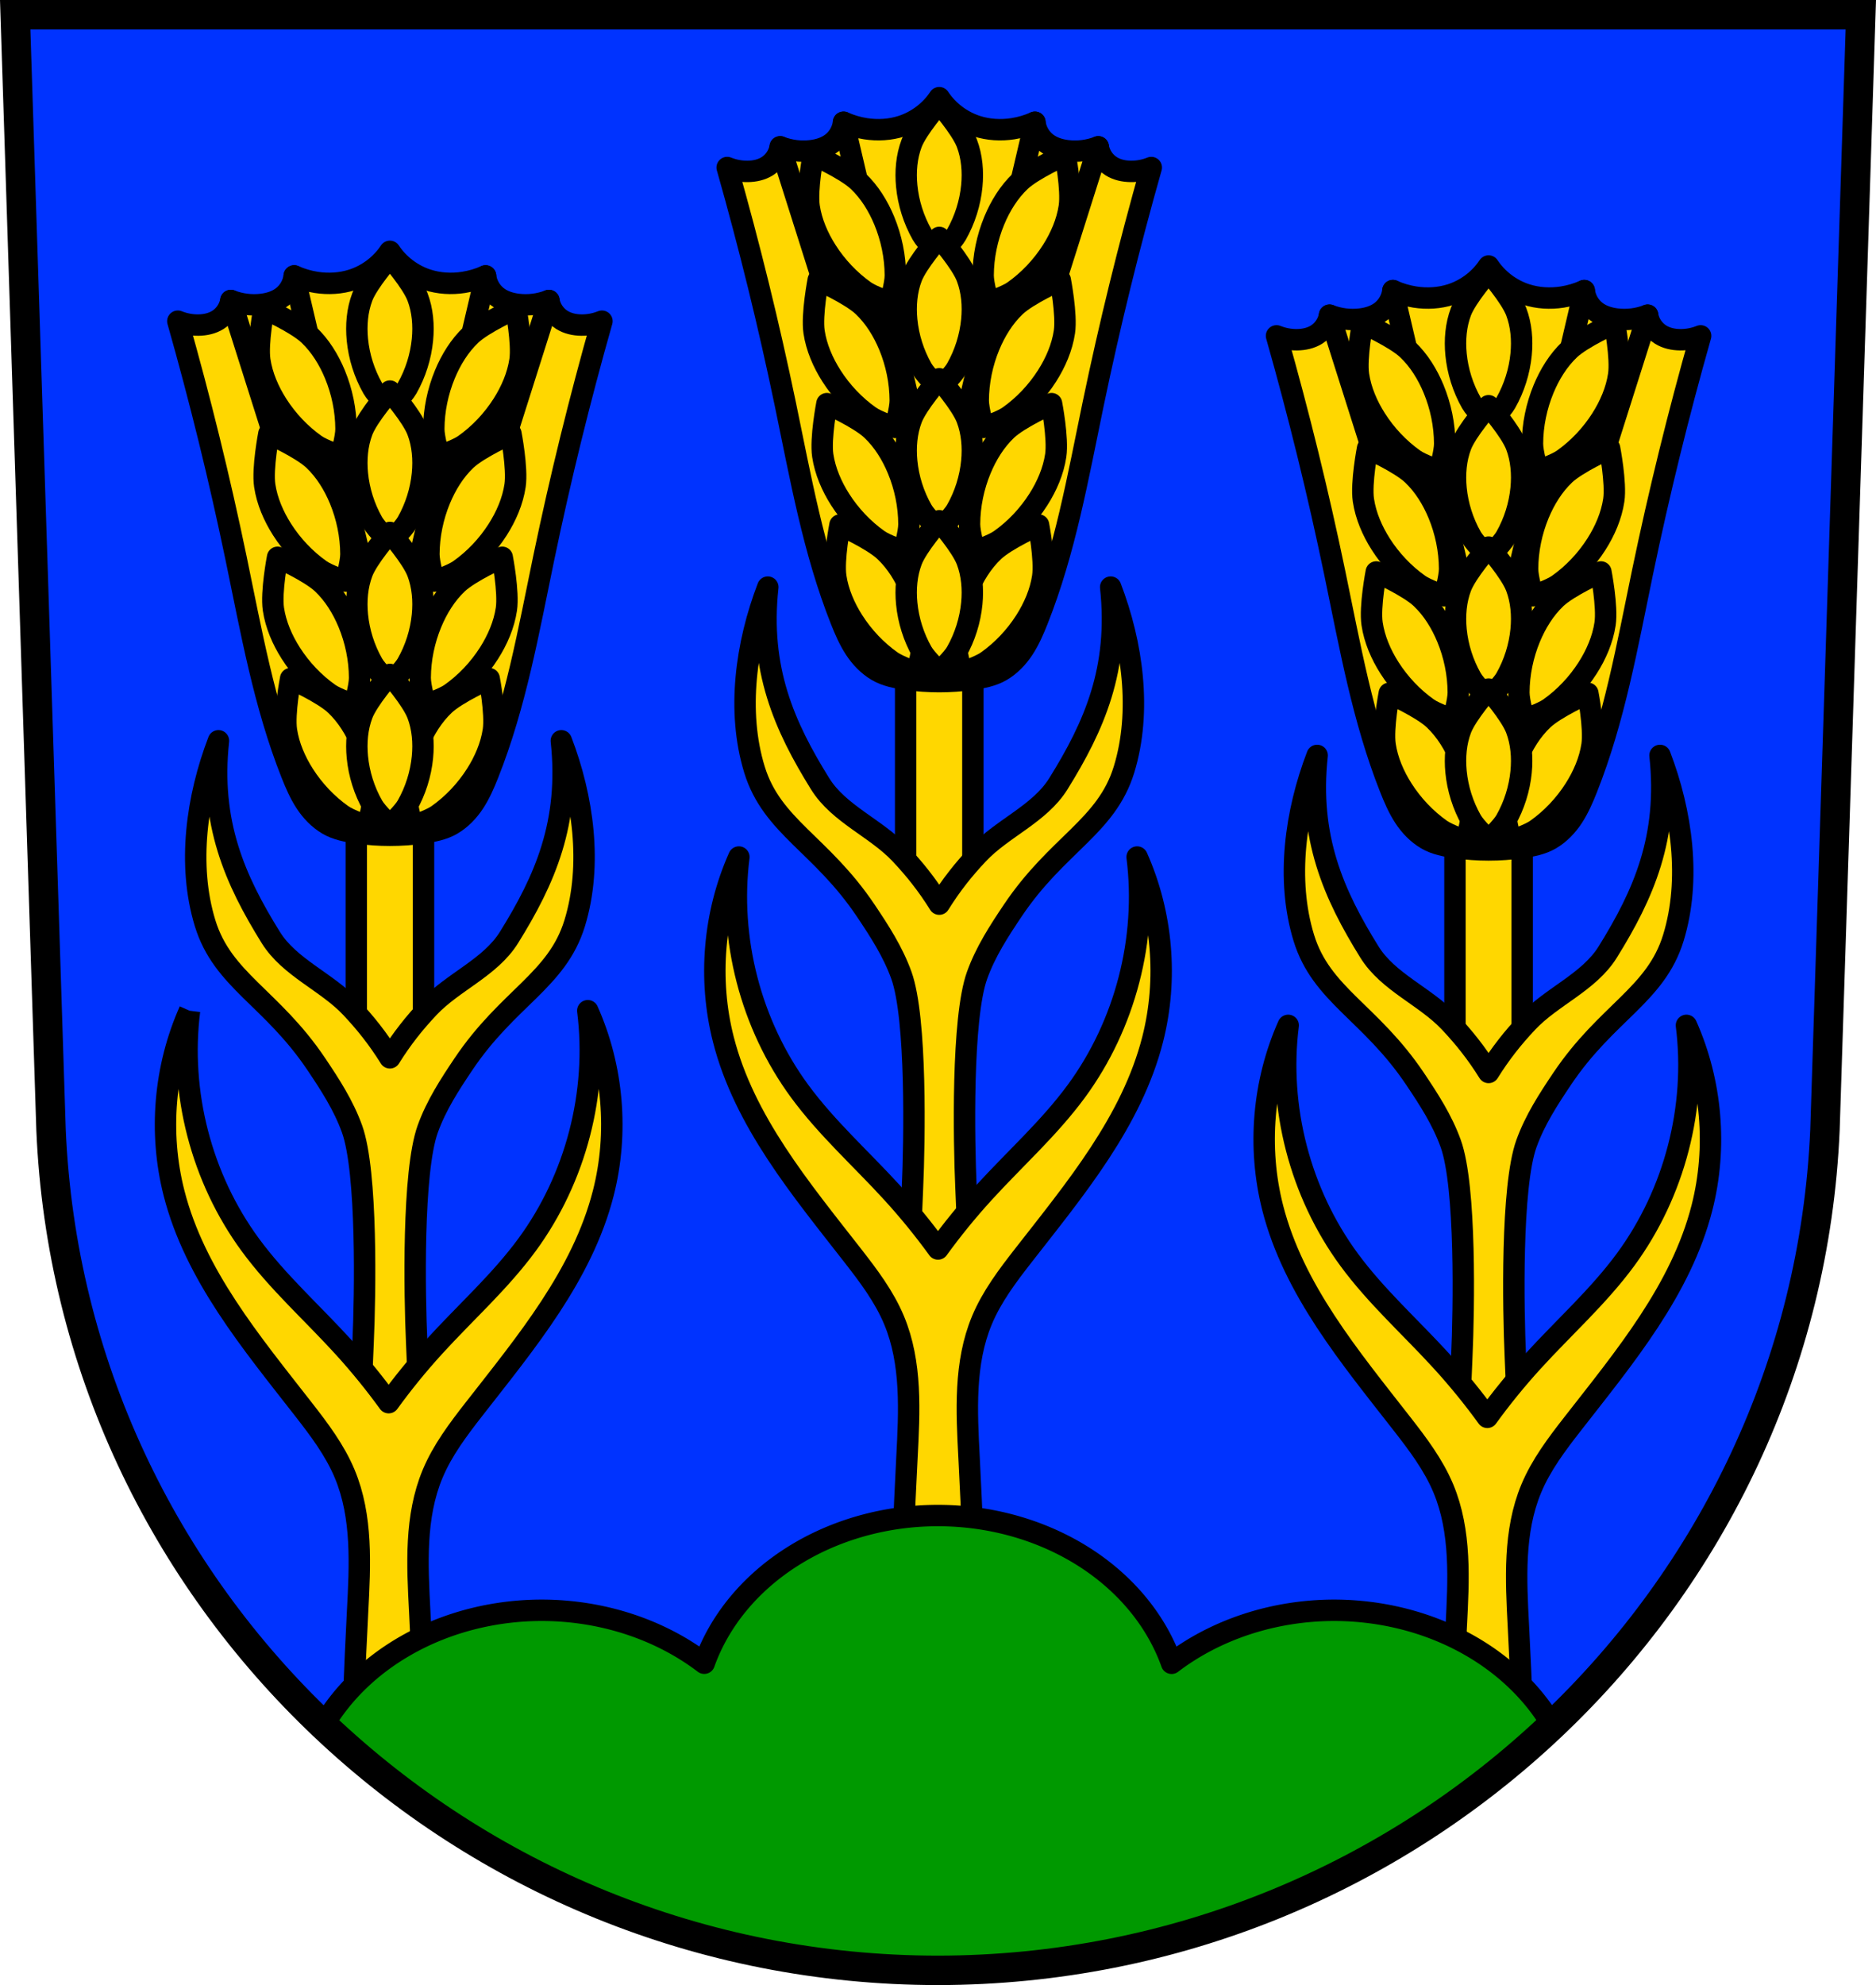 <svg xmlns="http://www.w3.org/2000/svg" width="701.33" height="741.77" viewBox="0 0 701.334 741.769"><g transform="translate(-21.732-26.906)"><g fill-rule="evenodd"><path d="m27.412 32.406l13.398 416.62c7.415 175.25 153.92 314.05 331.59 314.14 177.51-.215 324.07-139.06 331.59-314.14l13.398-416.62h-344.98z" fill="#03f"/><g fill="#ffd700" stroke="#000" stroke-linejoin="round" stroke-width="8"><path d="m154.93 299.19v121.33l12.568 10.152 12.568-10.152v-121.33h-12.568-12.568z"/><path d="m103.4 303.71c-8.152 21.22-11.672 46.38-4.994 68.16 6.564 21.407 24.88 27.803 41.618 52.727 5.081 7.566 10.131 15.317 13.318 24.17 5.777 16.05 4.924 62.12 4.145 79.49-.473 10.547-.884 21.1-1.233 31.65l11.238-5.318 11.236 5.318c-.348-10.553-.759-21.1-1.233-31.65-.779-17.372-1.63-63.45 4.147-79.49 3.186-8.853 8.237-16.604 13.318-24.17 16.738-24.924 35.05-31.32 41.618-52.727 6.678-21.779 3.158-46.942-4.994-68.16 3.321 30.625-6.174 51.966-19.561 73.49-7.01 11.265-20.865 16.536-29.965 26.19-5.436 5.765-10.05 11.553-14.566 18.787-4.52-7.234-9.131-13.02-14.567-18.787-9.101-9.651-22.96-14.923-29.965-26.19-13.387-21.528-22.881-42.869-19.56-73.49z"/><path d="m92.59 404.57c-9.468 21.22-11.548 45.647-5.801 68.16 7.819 30.627 28.898 55.803 48.34 80.73 5.901 7.566 11.768 15.317 15.469 24.17 6.71 16.05 5.72 34.12 4.814 51.49-.55 10.547-1.027 21.1-1.432 31.65l13.05-5.318 13.05 5.318c-.405-10.553-.882-21.1-1.432-31.65-.905-17.372-1.893-35.445 4.816-51.49 3.701-8.853 9.567-16.604 15.469-24.17 19.441-24.924 40.521-50.1 48.34-80.73 5.747-22.512 3.667-46.942-5.801-68.16 3.858 30.625-4.45 62.61-22.721 87.49-10.202 13.892-23.2 25.442-34.805 38.19-6.02 6.61-11.668 13.553-16.918 20.787-5.25-7.234-10.903-14.178-16.92-20.787-11.603-12.745-24.603-24.295-34.805-38.19-18.27-24.879-26.576-56.869-22.719-87.49"/><path d="m167.49 120.82c-3.303 4.982-8.33 8.797-14.02 10.635-4.343 1.404-9.02 1.668-13.535.967-2.83-.44-5.602-1.256-8.219-2.418-.347 3.02-1.951 5.871-4.35 7.734-2.201 1.71-4.968 2.563-7.734 2.9-3.908.476-7.931-.026-11.602-1.449-.498 2.951-2.302 5.655-4.834 7.25-2.143 1.35-4.717 1.897-7.25 1.934-2.64.038-5.287-.458-7.734-1.449 8.305 29.21 15.561 58.727 21.752 88.46 5.672 27.24 10.506 54.869 20.785 80.73 1.458 3.667 3.034 7.313 5.186 10.621 2.152 3.308 4.979 6.254 8.35 8.232 3.281 1.926 7.192 2.654 10.959 3.191 8.08 1.153 16.407 1.153 24.488 0 3.767-.537 7.678-1.265 10.959-3.191 3.371-1.979 6.198-4.925 8.35-8.232 2.152-3.308 3.728-6.954 5.186-10.621 10.279-25.858 15.12-53.48 20.787-80.73 6.191-29.734 13.447-59.25 21.752-88.46-2.447.992-5.094 1.487-7.734 1.449-2.533-.036-5.107-.584-7.25-1.934-2.532-1.595-4.336-4.299-4.834-7.25-3.67 1.423-7.694 1.925-11.602 1.449-2.767-.337-5.533-1.191-7.734-2.9-2.399-1.863-4-4.717-4.352-7.734-2.617 1.162-5.387 1.978-8.217 2.418-4.51.702-9.192.437-13.535-.967-5.688-1.838-10.717-5.653-14.02-10.635z"/><path d="m130.38 280.49c0 0-2.509 12.966-1.555 19.373.869 5.835 3.324 11.488 6.496 16.461 3.734 5.853 8.674 11.1 14.348 15.1 2.802 1.975 9.4 4.166 9.4 4.166 0 0 1.986-6.662 1.975-10.09-.024-6.942-1.489-13.997-4.143-20.412-2.255-5.451-5.478-10.704-9.76-14.762-4.702-4.456-16.762-9.836-16.762-9.836zm74.24 0c0 0-12.06 5.38-16.762 9.836-4.281 4.058-7.507 9.311-9.762 14.762-2.654 6.415-4.117 13.47-4.141 20.412-.012 3.428 1.975 10.09 1.975 10.09 0 0 6.599-2.191 9.4-4.166 5.674-4 10.614-9.247 14.348-15.1 3.173-4.973 5.627-10.626 6.496-16.461.955-6.407-1.555-19.373-1.555-19.373z"/><g stroke-linecap="round"><path d="m108.04 139.19l52.12 164.45"/><path d="m131.72 130l35.466 151.32"/><path d="m226.95 139.19l-52.12 164.45"/></g><path d="m122.25 188.95c0 0-2.509 12.966-1.555 19.373.869 5.835 3.324 11.488 6.496 16.461 3.734 5.853 8.674 11.1 14.348 15.1 2.802 1.975 9.4 4.166 9.4 4.166 0 0 1.988-6.662 1.977-10.09-.024-6.942-1.489-13.997-4.143-20.412-2.255-5.451-5.48-10.704-9.762-14.762-4.702-4.456-16.762-9.836-16.762-9.836zm90.49 0c0 0-12.06 5.38-16.762 9.836-4.281 4.058-7.505 9.311-9.76 14.762-2.654 6.415-4.119 13.47-4.143 20.412-.012 3.428 1.975 10.09 1.975 10.09 0 0 6.599-2.191 9.4-4.166 5.674-4 10.614-9.247 14.348-15.1 3.173-4.973 5.627-10.626 6.496-16.461.955-6.407-1.555-19.373-1.555-19.373z"/><path d="m203.27 130l-35.466 151.32" stroke-linecap="round"/><path d="m120.42 142.19c0 0-2.509 12.966-1.555 19.373.869 5.835 3.324 11.488 6.496 16.461 3.734 5.853 8.672 11.1 14.346 15.1 2.802 1.975 9.4 4.166 9.4 4.166 0 0 1.988-6.662 1.977-10.09-.024-6.942-1.489-13.997-4.143-20.412-2.255-5.451-5.478-10.704-9.76-14.762-4.702-4.456-16.762-9.836-16.762-9.836zm94.15 0c0 0-12.06 5.38-16.762 9.836-4.281 4.058-7.505 9.311-9.76 14.762-2.654 6.415-4.119 13.47-4.143 20.412-.012 3.428 1.975 10.09 1.975 10.09 0 0 6.599-2.191 9.4-4.166 5.674-4 10.614-9.247 14.348-15.1 3.173-4.973 5.627-10.626 6.496-16.461.955-6.407-1.555-19.373-1.555-19.373z"/><path d="m167.5 122.92c0 0-8.214 9.383-10.326 14.94-1.923 5.06-2.357 10.639-1.84 15.971.609 6.275 2.567 12.566 5.752 18.16 1.573 2.764 6.414 7.293 6.414 7.293 0 0 4.839-4.529 6.412-7.293 3.185-5.597 5.143-11.889 5.752-18.16.517-5.332.084-10.911-1.84-15.971-2.112-5.557-10.324-14.94-10.324-14.94z"/><path d="m167.5 173.04c0 0-8.214 9.383-10.326 14.94-1.923 5.06-2.357 10.639-1.84 15.971.609 6.275 2.567 12.566 5.752 18.16 1.573 2.764 6.414 7.293 6.414 7.293 0 0 4.839-4.529 6.412-7.293 3.185-5.597 5.143-11.889 5.752-18.16.517-5.332.084-10.911-1.84-15.971-2.112-5.557-10.324-14.94-10.324-14.94z"/><path d="m167.5 225.86c0 0-8.214 9.383-10.326 14.94-1.923 5.06-2.357 10.639-1.84 15.971.609 6.275 2.567 12.566 5.752 18.16 1.573 2.764 6.414 7.293 6.414 7.293 0 0 4.839-4.529 6.412-7.293 3.185-5.597 5.143-11.889 5.752-18.16.517-5.332.084-10.911-1.84-15.971-2.112-5.557-10.324-14.94-10.324-14.94z"/><path d="m167.5 278.91c0 0-8.214 9.383-10.326 14.94-1.923 5.06-2.357 10.639-1.84 15.971.609 6.275 2.567 12.566 5.752 18.16 1.573 2.764 6.414 7.293 6.414 7.293 0 0 4.839-4.529 6.412-7.293 3.185-5.597 5.143-11.889 5.752-18.16.517-5.332.084-10.911-1.84-15.971-2.112-5.557-10.324-14.94-10.324-14.94z"/><path d="m125.5 235.15c0 0-2.509 12.966-1.555 19.373.869 5.835 3.324 11.49 6.496 16.463 3.734 5.853 8.674 11.1 14.348 15.1 2.802 1.975 9.4 4.168 9.4 4.168 0 0 1.986-6.662 1.975-10.09-.024-6.942-1.489-13.997-4.143-20.412-2.255-5.451-5.478-10.704-9.76-14.762-4.702-4.456-16.762-9.838-16.762-9.838zm83.986 0c0 0-12.06 5.381-16.76 9.838-4.281 4.058-7.507 9.311-9.762 14.762-2.654 6.415-4.119 13.47-4.143 20.412-.012 3.428 1.977 10.09 1.977 10.09 0 0 6.599-2.193 9.4-4.168 5.674-4 10.612-9.245 14.346-15.1 3.173-4.973 5.629-10.628 6.498-16.463.955-6.407-1.557-19.373-1.557-19.373z"/><path d="m565.66 304.67v121.33l12.568 10.152 12.568-10.152v-121.33h-12.568-12.568z"/><path d="m514.14 309.18c-8.152 21.22-11.672 46.38-4.994 68.16 6.564 21.407 24.88 27.803 41.618 52.727 5.081 7.566 10.131 15.317 13.318 24.17 5.777 16.05 4.924 62.12 4.145 79.49-.473 10.547-.884 21.1-1.233 31.65l11.238-5.318 11.236 5.318c-.348-10.553-.759-21.1-1.233-31.65-.779-17.372-1.63-63.45 4.147-79.49 3.186-8.853 8.237-16.604 13.318-24.17 16.738-24.924 35.05-31.32 41.618-52.727 6.678-21.779 3.158-46.942-4.994-68.16 3.321 30.625-6.174 51.966-19.561 73.49-7.01 11.265-20.865 16.536-29.965 26.19-5.436 5.765-10.05 11.553-14.566 18.787-4.52-7.234-9.131-13.02-14.567-18.787-9.101-9.651-22.96-14.923-29.965-26.19-13.387-21.528-22.881-42.869-19.56-73.49z"/><path d="m503.32 410.05c-9.468 21.22-11.548 45.647-5.801 68.16 7.819 30.627 28.898 55.803 48.34 80.73 5.901 7.566 11.768 15.317 15.469 24.17 6.71 16.05 5.72 34.12 4.814 51.49-.55 10.547-1.027 21.1-1.432 31.65l13.05-5.318 13.05 5.318c-.405-10.553-.882-21.1-1.432-31.65-.905-17.372-1.893-35.445 4.816-51.49 3.701-8.853 9.567-16.604 15.469-24.17 19.441-24.924 40.521-50.1 48.34-80.73 5.747-22.512 3.668-46.942-5.801-68.16 3.858 30.625-4.45 62.61-22.721 87.49-10.202 13.892-23.2 25.442-34.805 38.19-6.02 6.61-11.668 13.553-16.918 20.787-5.25-7.234-10.903-14.178-16.92-20.787-11.603-12.745-24.603-24.295-34.805-38.19-18.27-24.879-26.576-56.869-22.719-87.49z"/><path d="m578.23 126.3c-3.303 4.982-8.33 8.797-14.02 10.635-4.343 1.404-9.02 1.668-13.535.967-2.83-.44-5.602-1.256-8.219-2.418-.347 3.02-1.951 5.871-4.35 7.734-2.201 1.71-4.967 2.563-7.734 2.9-3.908.476-7.931-.026-11.602-1.449-.498 2.951-2.302 5.655-4.834 7.25-2.143 1.35-4.717 1.897-7.25 1.934-2.64.038-5.287-.458-7.734-1.449 8.305 29.21 15.561 58.727 21.752 88.46 5.672 27.24 10.506 54.869 20.785 80.73 1.458 3.667 3.034 7.313 5.186 10.621 2.152 3.308 4.979 6.254 8.35 8.232 3.281 1.926 7.192 2.654 10.959 3.191 8.08 1.153 16.407 1.153 24.488 0 3.767-.537 7.678-1.265 10.959-3.191 3.371-1.979 6.198-4.925 8.35-8.232 2.152-3.308 3.728-6.954 5.186-10.621 10.279-25.858 15.12-53.48 20.787-80.73 6.191-29.734 13.447-59.25 21.752-88.46-2.447.992-5.094 1.487-7.734 1.449-2.533-.036-5.107-.584-7.25-1.934-2.532-1.595-4.336-4.299-4.834-7.25-3.67 1.423-7.694 1.925-11.602 1.449-2.767-.337-5.533-1.191-7.734-2.9-2.399-1.863-4-4.717-4.352-7.734-2.617 1.162-5.387 1.978-8.217 2.418-4.51.702-9.192.437-13.535-.967-5.688-1.838-10.717-5.653-14.02-10.635z"/><path d="m541.11 285.96c0 0-2.509 12.966-1.555 19.373.869 5.835 3.324 11.488 6.496 16.461 3.734 5.853 8.674 11.1 14.348 15.1 2.802 1.975 9.4 4.166 9.4 4.166 0 0 1.986-6.662 1.975-10.09-.024-6.942-1.489-13.997-4.143-20.412-2.255-5.451-5.478-10.704-9.76-14.762-4.702-4.456-16.762-9.836-16.762-9.836zm74.24 0c0 0-12.06 5.38-16.762 9.836-4.281 4.058-7.507 9.311-9.762 14.762-2.654 6.415-4.117 13.47-4.141 20.412-.012 3.428 1.975 10.09 1.975 10.09 0 0 6.599-2.191 9.4-4.166 5.674-4 10.614-9.247 14.348-15.1 3.173-4.973 5.627-10.626 6.496-16.461.955-6.407-1.555-19.373-1.555-19.373z"/><g stroke-linecap="round"><path d="m518.77 144.67l52.12 164.45"/><path d="m542.46 135.48l35.466 151.32"/><path d="m637.69 144.67l-52.12 164.45"/></g><path d="m532.99 194.43c0 0-2.509 12.966-1.555 19.373.869 5.835 3.324 11.488 6.496 16.461 3.734 5.853 8.674 11.1 14.348 15.1 2.802 1.975 9.4 4.166 9.4 4.166 0 0 1.988-6.662 1.977-10.09-.024-6.942-1.489-13.997-4.143-20.412-2.255-5.451-5.48-10.704-9.762-14.762-4.702-4.456-16.762-9.836-16.762-9.836zm90.49 0c0 0-12.06 5.38-16.762 9.836-4.281 4.058-7.505 9.311-9.76 14.762-2.654 6.415-4.119 13.47-4.143 20.412-.012 3.428 1.975 10.09 1.975 10.09 0 0 6.599-2.191 9.4-4.166 5.674-4 10.614-9.247 14.348-15.1 3.173-4.973 5.627-10.626 6.496-16.461.955-6.407-1.555-19.373-1.555-19.373z"/><path d="m614 135.48l-35.466 151.32" stroke-linecap="round"/><path d="m531.16 147.66c0 0-2.509 12.966-1.555 19.373.869 5.835 3.324 11.488 6.496 16.461 3.734 5.853 8.672 11.1 14.346 15.1 2.802 1.975 9.4 4.166 9.4 4.166 0 0 1.988-6.662 1.977-10.09-.024-6.942-1.489-13.997-4.143-20.412-2.255-5.451-5.478-10.704-9.76-14.762-4.702-4.456-16.762-9.836-16.762-9.836zm94.15 0c0 0-12.06 5.38-16.762 9.836-4.281 4.058-7.505 9.311-9.76 14.762-2.654 6.415-4.119 13.47-4.143 20.412-.012 3.428 1.975 10.09 1.975 10.09 0 0 6.599-2.191 9.4-4.166 5.674-4 10.614-9.247 14.348-15.1 3.173-4.973 5.627-10.626 6.496-16.461.955-6.407-1.555-19.373-1.555-19.373z"/><path d="m578.23 128.4c0 0-8.214 9.383-10.326 14.94-1.923 5.06-2.357 10.639-1.84 15.971.609 6.275 2.567 12.566 5.752 18.16 1.573 2.764 6.414 7.293 6.414 7.293 0 0 4.839-4.529 6.412-7.293 3.185-5.597 5.143-11.889 5.752-18.16.517-5.332.084-10.911-1.84-15.971-2.112-5.557-10.324-14.94-10.324-14.94z"/><path d="m578.23 178.51c0 0-8.214 9.383-10.326 14.94-1.923 5.06-2.357 10.639-1.84 15.971.609 6.275 2.567 12.566 5.752 18.16 1.573 2.764 6.414 7.293 6.414 7.293 0 0 4.839-4.529 6.412-7.293 3.185-5.597 5.143-11.889 5.752-18.16.517-5.332.084-10.911-1.84-15.971-2.112-5.557-10.324-14.94-10.324-14.94z"/><path d="m578.23 231.34c0 0-8.214 9.383-10.326 14.94-1.923 5.06-2.357 10.639-1.84 15.971.609 6.275 2.567 12.566 5.752 18.16 1.573 2.764 6.414 7.293 6.414 7.293 0 0 4.839-4.529 6.412-7.293 3.185-5.597 5.143-11.889 5.752-18.16.517-5.332.084-10.911-1.84-15.971-2.112-5.557-10.324-14.94-10.324-14.94z"/><path d="m578.23 284.39c0 0-8.214 9.383-10.326 14.94-1.923 5.06-2.357 10.639-1.84 15.971.609 6.275 2.567 12.566 5.752 18.16 1.573 2.764 6.414 7.293 6.414 7.293 0 0 4.839-4.529 6.412-7.293 3.185-5.597 5.143-11.889 5.752-18.16.517-5.332.084-10.911-1.84-15.971-2.112-5.557-10.324-14.94-10.324-14.94z"/><path d="m536.24 240.63c0 0-2.509 12.966-1.555 19.373.869 5.835 3.324 11.49 6.496 16.463 3.734 5.853 8.674 11.1 14.348 15.1 2.802 1.975 9.4 4.168 9.4 4.168 0 0 1.986-6.662 1.975-10.09-.024-6.942-1.489-13.997-4.143-20.412-2.255-5.451-5.478-10.704-9.76-14.762-4.702-4.456-16.762-9.838-16.762-9.838zm83.986 0c0 0-12.06 5.381-16.76 9.838-4.281 4.058-7.507 9.311-9.762 14.762-2.654 6.415-4.119 13.47-4.143 20.412-.012 3.428 1.977 10.09 1.977 10.09 0 0 6.599-2.193 9.4-4.168 5.674-4 10.612-9.245 14.346-15.1 3.173-4.973 5.629-10.628 6.498-16.463.955-6.407-1.557-19.373-1.557-19.373z"/><path d="m360.3 241.77v121.33l12.568 10.152 12.568-10.152v-121.33h-12.568-12.568z"/><path d="m308.77 246.29c-8.152 21.22-11.672 46.38-4.994 68.16 6.564 21.407 24.88 27.803 41.618 52.727 5.081 7.566 10.131 15.317 13.318 24.17 5.777 16.05 4.924 62.12 4.145 79.49-.473 10.547-.884 21.1-1.233 31.65l11.238-5.318 11.236 5.318c-.348-10.553-.759-21.1-1.233-31.65-.779-17.372-1.63-63.45 4.147-79.49 3.186-8.853 8.237-16.604 13.318-24.17 16.738-24.924 35.05-31.32 41.618-52.727 6.678-21.779 3.158-46.942-4.994-68.16 3.321 30.625-6.174 51.966-19.561 73.49-7.01 11.265-20.865 16.536-29.965 26.19-5.436 5.765-10.05 11.553-14.566 18.787-4.52-7.234-9.131-13.02-14.567-18.787-9.101-9.651-22.96-14.923-29.965-26.19-13.387-21.528-22.881-42.869-19.56-73.49z"/><path d="m297.96 347.15c-9.468 21.22-11.548 45.647-5.801 68.16 7.819 30.627 28.898 55.803 48.34 80.73 5.901 7.566 11.768 15.317 15.469 24.17 6.71 16.05 5.72 34.12 4.814 51.49-.55 10.547-1.027 21.1-1.432 31.65l13.05-5.318 13.05 5.318c-.405-10.553-.882-21.1-1.432-31.65-.905-17.372-1.893-35.445 4.816-51.49 3.701-8.853 9.567-16.604 15.469-24.17 19.441-24.924 40.521-50.1 48.34-80.73 5.747-22.512 3.668-46.942-5.801-68.16 3.858 30.625-4.45 62.61-22.721 87.49-10.202 13.892-23.2 25.442-34.805 38.19-6.02 6.61-11.668 13.553-16.918 20.787-5.25-7.234-10.903-14.178-16.92-20.787-11.603-12.745-24.603-24.295-34.805-38.19-18.27-24.879-26.576-56.869-22.719-87.49z"/><path d="m372.86 63.4c-3.303 4.982-8.33 8.797-14.02 10.635-4.343 1.404-9.02 1.668-13.535.967-2.83-.44-5.602-1.256-8.219-2.418-.347 3.02-1.951 5.871-4.35 7.734-2.201 1.71-4.967 2.563-7.734 2.9-3.908.476-7.931-.026-11.602-1.449-.498 2.951-2.302 5.655-4.834 7.25-2.143 1.35-4.717 1.897-7.25 1.934-2.64.038-5.287-.458-7.734-1.449 8.305 29.21 15.561 58.727 21.752 88.46 5.672 27.24 10.506 54.869 20.785 80.73 1.458 3.667 3.034 7.313 5.186 10.621 2.152 3.308 4.979 6.254 8.35 8.232 3.281 1.926 7.192 2.654 10.959 3.191 8.08 1.153 16.407 1.153 24.488 0 3.767-.537 7.678-1.265 10.959-3.191 3.371-1.979 6.198-4.925 8.35-8.232 2.152-3.308 3.728-6.954 5.186-10.621 10.279-25.858 15.12-53.48 20.787-80.73 6.191-29.734 13.447-59.25 21.752-88.46-2.447.992-5.094 1.487-7.734 1.449-2.533-.036-5.107-.584-7.25-1.934-2.532-1.595-4.336-4.299-4.834-7.25-3.67 1.423-7.694 1.925-11.602 1.449-2.767-.337-5.533-1.191-7.734-2.9-2.399-1.863-4-4.717-4.352-7.734-2.617 1.162-5.387 1.978-8.217 2.418-4.51.702-9.192.437-13.535-.967-5.688-1.838-10.717-5.653-14.02-10.635z"/><path d="m335.75 223.07c0 0-2.509 12.966-1.555 19.373.869 5.835 3.324 11.488 6.496 16.461 3.734 5.853 8.674 11.1 14.348 15.1 2.802 1.975 9.4 4.166 9.4 4.166 0 0 1.986-6.662 1.975-10.09-.024-6.942-1.489-13.997-4.143-20.412-2.255-5.451-5.478-10.704-9.76-14.762-4.702-4.456-16.762-9.836-16.762-9.836zm74.24 0c0 0-12.06 5.38-16.762 9.836-4.281 4.058-7.507 9.311-9.762 14.762-2.654 6.415-4.117 13.47-4.141 20.412-.012 3.428 1.975 10.09 1.975 10.09 0 0 6.599-2.191 9.4-4.166 5.674-4 10.614-9.247 14.348-15.1 3.173-4.973 5.627-10.626 6.496-16.461.955-6.407-1.555-19.373-1.555-19.373z"/><g stroke-linecap="round"><path d="m313.41 81.77l52.12 164.45"/><path d="m337.09 72.58l35.466 151.32"/><path d="m432.32 81.77l-52.12 164.45"/></g><path d="m327.62 131.53c0 0-2.509 12.966-1.555 19.373.869 5.835 3.324 11.488 6.496 16.461 3.734 5.853 8.674 11.1 14.348 15.1 2.802 1.975 9.4 4.166 9.4 4.166 0 0 1.988-6.662 1.977-10.09-.024-6.942-1.489-13.997-4.143-20.412-2.255-5.451-5.48-10.704-9.762-14.762-4.702-4.456-16.762-9.836-16.762-9.836zm90.49 0c0 0-12.06 5.38-16.762 9.836-4.281 4.058-7.505 9.311-9.76 14.762-2.654 6.415-4.119 13.47-4.143 20.412-.012 3.428 1.975 10.09 1.975 10.09 0 0 6.599-2.191 9.4-4.166 5.674-4 10.614-9.247 14.348-15.1 3.173-4.973 5.627-10.626 6.496-16.461.955-6.407-1.555-19.373-1.555-19.373z"/><path d="m408.63 72.58l-35.466 151.32" stroke-linecap="round"/><path d="m325.79 84.77c0 0-2.509 12.966-1.555 19.373.869 5.835 3.324 11.488 6.496 16.461 3.734 5.853 8.672 11.1 14.346 15.1 2.802 1.975 9.4 4.166 9.4 4.166 0 0 1.988-6.662 1.977-10.09-.024-6.942-1.489-13.997-4.143-20.412-2.255-5.451-5.478-10.704-9.76-14.762-4.702-4.456-16.762-9.836-16.762-9.836zm94.15 0c0 0-12.06 5.38-16.762 9.836-4.281 4.058-7.505 9.311-9.76 14.762-2.654 6.415-4.119 13.47-4.143 20.412-.012 3.428 1.975 10.09 1.975 10.09 0 0 6.599-2.191 9.4-4.166 5.674-4 10.614-9.247 14.348-15.1 3.173-4.973 5.627-10.626 6.496-16.461.955-6.407-1.555-19.373-1.555-19.373z"/><path d="m372.87 65.5c0 0-8.214 9.383-10.326 14.94-1.923 5.06-2.357 10.639-1.84 15.971.609 6.275 2.567 12.566 5.752 18.16 1.573 2.764 6.414 7.293 6.414 7.293 0 0 4.839-4.529 6.412-7.293 3.185-5.597 5.143-11.889 5.752-18.16.517-5.332.084-10.911-1.84-15.971-2.112-5.557-10.324-14.94-10.324-14.94z"/><path d="m372.87 115.62c0 0-8.214 9.383-10.326 14.94-1.923 5.06-2.357 10.639-1.84 15.971.609 6.275 2.567 12.566 5.752 18.16 1.573 2.764 6.414 7.293 6.414 7.293 0 0 4.839-4.529 6.412-7.293 3.185-5.597 5.143-11.889 5.752-18.16.517-5.332.084-10.911-1.84-15.971-2.112-5.557-10.324-14.94-10.324-14.94z"/><path d="m372.87 168.44c0 0-8.214 9.383-10.326 14.94-1.923 5.06-2.357 10.639-1.84 15.971.609 6.275 2.567 12.566 5.752 18.16 1.573 2.764 6.414 7.293 6.414 7.293 0 0 4.839-4.529 6.412-7.293 3.185-5.597 5.143-11.889 5.752-18.16.517-5.332.084-10.911-1.84-15.971-2.112-5.557-10.324-14.94-10.324-14.94z"/><path d="m372.87 221.49c0 0-8.214 9.383-10.326 14.94-1.923 5.06-2.357 10.639-1.84 15.971.609 6.275 2.567 12.566 5.752 18.16 1.573 2.764 6.414 7.293 6.414 7.293 0 0 4.839-4.529 6.412-7.293 3.185-5.597 5.143-11.889 5.752-18.16.517-5.332.084-10.911-1.84-15.971-2.112-5.557-10.324-14.94-10.324-14.94z"/><path d="m330.87 177.73c0 0-2.509 12.966-1.555 19.373.869 5.835 3.324 11.49 6.496 16.463 3.734 5.853 8.674 11.1 14.348 15.1 2.802 1.975 9.4 4.168 9.4 4.168 0 0 1.986-6.662 1.975-10.09-.024-6.942-1.489-13.997-4.143-20.412-2.255-5.451-5.478-10.704-9.76-14.762-4.702-4.456-16.762-9.838-16.762-9.838zm83.986 0c0 0-12.06 5.381-16.76 9.838-4.281 4.058-7.507 9.311-9.762 14.762-2.654 6.415-4.119 13.47-4.143 20.412-.012 3.428 1.977 10.09 1.977 10.09 0 0 6.599-2.193 9.4-4.168 5.674-4 10.612-9.245 14.346-15.1 3.173-4.973 5.629-10.628 6.498-16.463.955-6.407-1.557-19.373-1.557-19.373z"/></g></g><g stroke="#000"><path d="M350.668 566.297A91.362 77.827 0 0 0 263.277 621.488 91.362 77.827 0 0 0 202.584 601.707 91.362 77.827 0 0 0 120.891 644.746C180.67 701.44 261.76 736.22 350.67 736.27 439.47 736.16 520.54 701.35 580.31 644.67A91.362 77.827 0 0 0 498.75 601.707 91.362 77.827 0 0 0 438.002 621.512 91.362 77.827 0 0 0 350.668 566.297z" transform="translate(21.732 26.906)" fill="#090" stroke-linejoin="round" stroke-linecap="round" stroke-width="8"/><path d="m27.412 32.406l13.398 416.62c7.415 175.25 153.92 314.05 331.59 314.14 177.51-.215 324.07-139.06 331.59-314.14l13.398-416.62h-344.98z" fill="none" fill-rule="evenodd" stroke-width="11"/></g></g></svg>